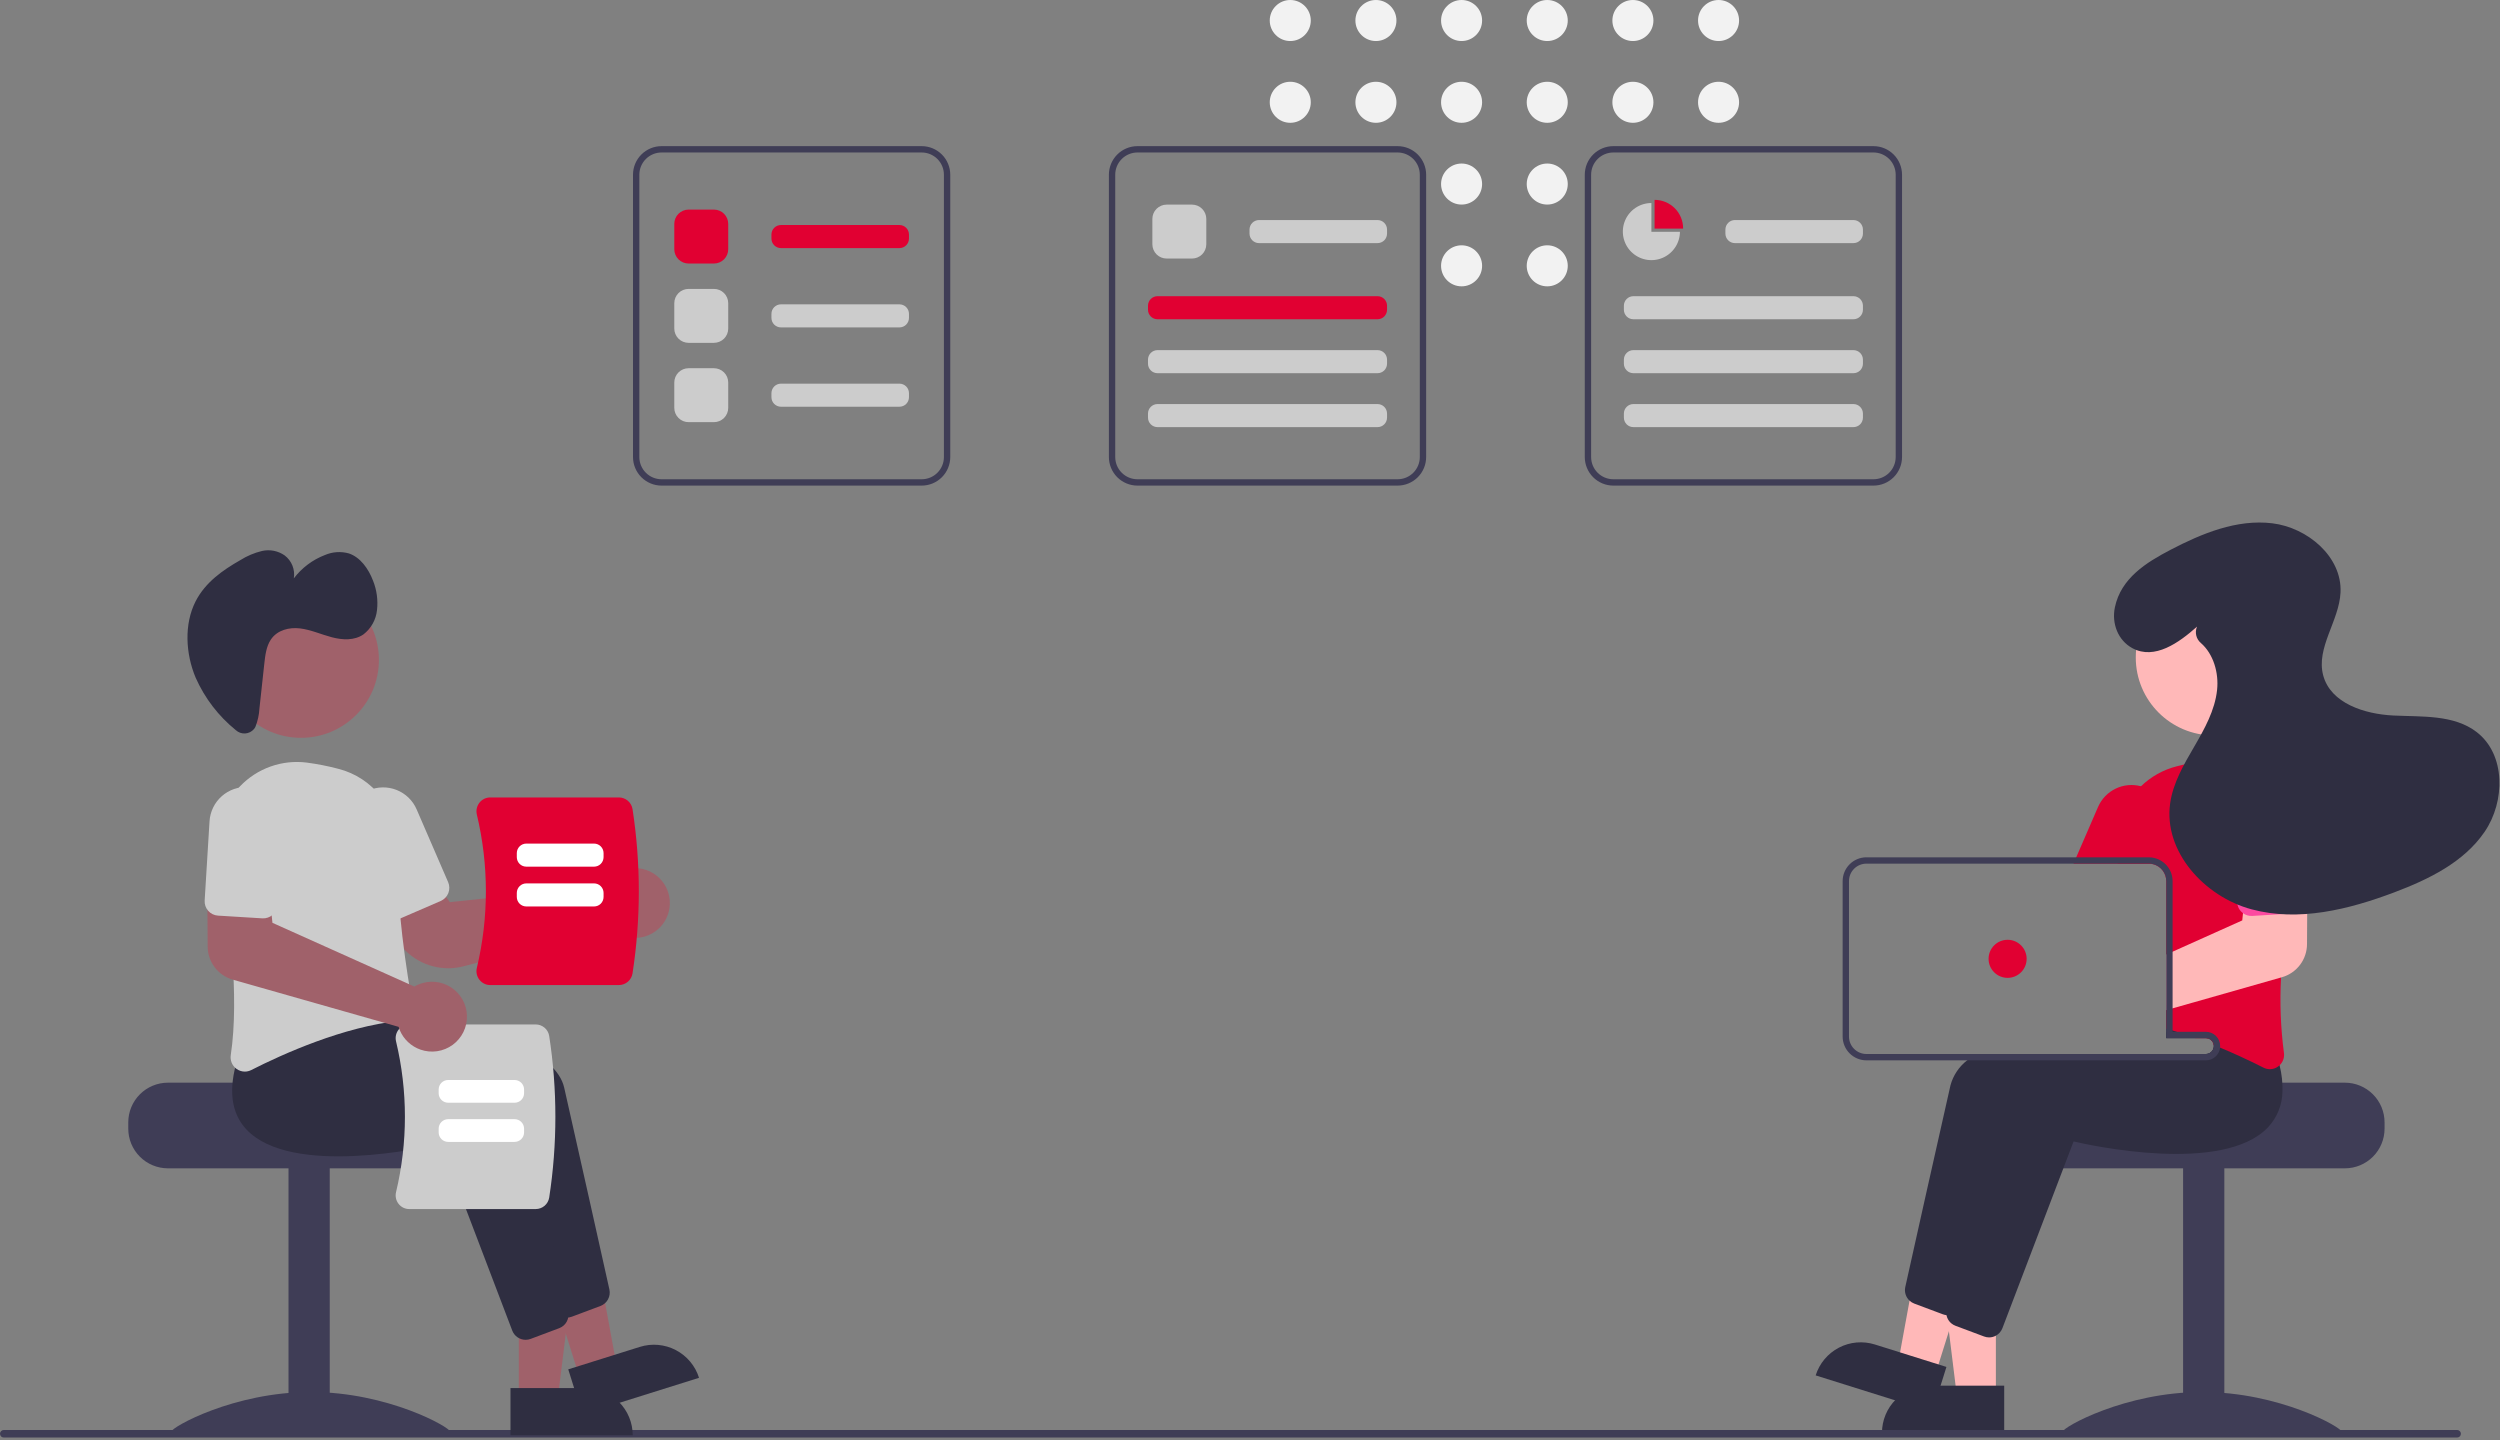 <svg width="788" height="454" viewBox="0 0 788 454" fill="none" xmlns="http://www.w3.org/2000/svg">
<rect x="0" y="0" width="788" height="454" fill="#808080" stroke="none"/>
<g id="meeting-1 1" clip-path="url(#clip0)">
<path id="Vector" d="M406.691 12.934C410.263 12.934 413.158 10.039 413.158 6.467C413.158 2.895 410.263 0 406.691 0C403.12 0 400.224 2.895 400.224 6.467C400.224 10.039 403.12 12.934 406.691 12.934Z" fill="#F2F2F2"/>
<path id="Vector_2" d="M406.691 38.707C410.263 38.707 413.158 35.812 413.158 32.24C413.158 28.669 410.263 25.773 406.691 25.773C403.12 25.773 400.224 28.669 400.224 32.24C400.224 35.812 403.12 38.707 406.691 38.707Z" fill="#F2F2F2"/>
<path id="Vector_3" d="M433.691 12.934C437.263 12.934 440.158 10.039 440.158 6.467C440.158 2.895 437.263 0 433.691 0C430.12 0 427.224 2.895 427.224 6.467C427.224 10.039 430.12 12.934 433.691 12.934Z" fill="#F2F2F2"/>
<path id="Vector_4" d="M433.691 38.707C437.263 38.707 440.158 35.812 440.158 32.24C440.158 28.669 437.263 25.773 433.691 25.773C430.12 25.773 427.224 28.669 427.224 32.24C427.224 35.812 430.12 38.707 433.691 38.707Z" fill="#F2F2F2"/>
<path id="Vector_5" d="M460.691 12.934C464.263 12.934 467.158 10.039 467.158 6.467C467.158 2.895 464.263 0 460.691 0C457.12 0 454.224 2.895 454.224 6.467C454.224 10.039 457.12 12.934 460.691 12.934Z" fill="#F2F2F2"/>
<path id="Vector_6" d="M460.691 38.707C464.263 38.707 467.158 35.812 467.158 32.24C467.158 28.669 464.263 25.773 460.691 25.773C457.12 25.773 454.224 28.669 454.224 32.24C454.224 35.812 457.12 38.707 460.691 38.707Z" fill="#F2F2F2"/>
<path id="Vector_7" d="M460.691 64.481C464.263 64.481 467.158 61.585 467.158 58.014C467.158 54.442 464.263 51.547 460.691 51.547C457.12 51.547 454.224 54.442 454.224 58.014C454.224 61.585 457.12 64.481 460.691 64.481Z" fill="#F2F2F2"/>
<path id="Vector_8" d="M460.691 90.254C464.263 90.254 467.158 87.359 467.158 83.787C467.158 80.216 464.263 77.32 460.691 77.32C457.12 77.32 454.224 80.216 454.224 83.787C454.224 87.359 457.12 90.254 460.691 90.254Z" fill="#F2F2F2"/>
<path id="Vector_9" d="M487.691 12.934C491.263 12.934 494.158 10.039 494.158 6.467C494.158 2.895 491.263 0 487.691 0C484.12 0 481.224 2.895 481.224 6.467C481.224 10.039 484.12 12.934 487.691 12.934Z" fill="#F2F2F2"/>
<path id="Vector_10" d="M487.691 38.707C491.263 38.707 494.158 35.812 494.158 32.24C494.158 28.669 491.263 25.773 487.691 25.773C484.12 25.773 481.224 28.669 481.224 32.24C481.224 35.812 484.12 38.707 487.691 38.707Z" fill="#F2F2F2"/>
<path id="Vector_11" d="M487.691 64.481C491.263 64.481 494.158 61.585 494.158 58.014C494.158 54.442 491.263 51.547 487.691 51.547C484.12 51.547 481.224 54.442 481.224 58.014C481.224 61.585 484.12 64.481 487.691 64.481Z" fill="#F2F2F2"/>
<path id="Vector_12" d="M487.691 90.254C491.263 90.254 494.158 87.359 494.158 83.787C494.158 80.216 491.263 77.32 487.691 77.32C484.12 77.32 481.224 80.216 481.224 83.787C481.224 87.359 484.12 90.254 487.691 90.254Z" fill="#F2F2F2"/>
<path id="Vector_13" d="M514.691 12.934C518.263 12.934 521.158 10.039 521.158 6.467C521.158 2.895 518.263 0 514.691 0C511.12 0 508.224 2.895 508.224 6.467C508.224 10.039 511.12 12.934 514.691 12.934Z" fill="#F2F2F2"/>
<path id="Vector_14" d="M514.691 38.707C518.263 38.707 521.158 35.812 521.158 32.24C521.158 28.669 518.263 25.773 514.691 25.773C511.12 25.773 508.224 28.669 508.224 32.24C508.224 35.812 511.12 38.707 514.691 38.707Z" fill="#F2F2F2"/>
<path id="Vector_15" d="M541.691 12.934C545.263 12.934 548.158 10.039 548.158 6.467C548.158 2.895 545.263 0 541.691 0C538.12 0 535.225 2.895 535.225 6.467C535.225 10.039 538.12 12.934 541.691 12.934Z" fill="#F2F2F2"/>
<path id="Vector_16" d="M541.691 38.707C545.263 38.707 548.158 35.812 548.158 32.24C548.158 28.669 545.263 25.773 541.691 25.773C538.12 25.773 535.225 28.669 535.225 32.24C535.225 35.812 538.12 38.707 541.691 38.707Z" fill="#F2F2F2"/>
<path id="Vector_17" d="M739.114 341.259H691.105C691.105 342.639 641.625 343.759 641.625 343.759C640.848 344.344 640.14 345.015 639.515 345.759C637.635 348 636.608 350.834 636.614 353.759V355.759C636.616 359.074 637.933 362.252 640.277 364.596C642.621 366.94 645.799 368.258 649.114 368.259H739.114C742.429 368.256 745.606 366.938 747.95 364.594C750.294 362.251 751.611 359.073 751.614 355.759V353.759C751.61 350.445 750.291 347.268 747.948 344.925C745.605 342.582 742.428 341.263 739.114 341.259V341.259Z" fill="#3F3D56"/>
<path id="Vector_18" d="M701.109 367.762H688.109V451.762H701.109V367.762Z" fill="#3F3D56"/>
<path id="Vector_19" d="M738.109 451.305C738.109 452.71 718.41 451.848 694.109 451.848C669.809 451.848 650.109 452.71 650.109 451.305C650.109 449.9 669.809 438.762 694.109 438.762C718.41 438.762 738.109 449.9 738.109 451.305Z" fill="#3F3D56"/>
<path id="Vector_20" d="M629.1 440.257L616.84 440.256L611.007 392.968L629.102 392.969L629.1 440.257Z" fill="#FFB8B8"/>
<path id="Vector_21" d="M608.083 436.753H631.727V451.64H593.196C593.196 447.692 594.764 443.905 597.556 441.113C600.348 438.321 604.134 436.753 608.083 436.753V436.753Z" fill="#2F2E41"/>
<path id="Vector_22" d="M609.962 433.414L598.265 429.743L606.857 382.878L624.121 388.296L609.962 433.414Z" fill="#FFB8B8"/>
<path id="Vector_23" d="M590.958 423.78L613.517 430.859L609.06 445.063L572.297 433.526C572.882 431.661 573.829 429.929 575.084 428.43C576.339 426.931 577.876 425.693 579.609 424.788C581.342 423.883 583.236 423.328 585.183 423.155C587.131 422.982 589.093 423.194 590.958 423.78V423.78Z" fill="#2F2E41"/>
<path id="Vector_24" d="M706.28 333.062C705.997 330.679 705.488 328.328 704.76 326.042L702.47 323.162L696.51 315.682L696.251 315.692C695.81 315.712 693.98 315.812 691.151 316.032H691.12C689.37 316.172 687.23 316.352 684.8 316.582C684.16 316.652 683.49 316.712 682.8 316.782V327.222H695.3C695.908 327.222 696.494 327.444 696.951 327.845C697.407 328.246 697.702 328.799 697.78 329.402C697.79 329.512 697.8 329.612 697.8 329.722C697.8 330.385 697.537 331.02 697.068 331.489C696.599 331.958 695.963 332.221 695.3 332.222H622.7C621.775 332.836 620.887 333.504 620.04 334.222C617.483 336.201 615.64 338.961 614.79 342.082C610.55 360.722 602.821 395.482 600.54 405.692C600.375 406.461 600.412 407.26 600.649 408.01C600.886 408.761 601.314 409.437 601.89 409.972C602.316 410.369 602.816 410.678 603.361 410.882L612.381 414.262C612.751 414.399 613.137 414.489 613.53 414.532C613.58 414.532 613.62 414.542 613.671 414.542C613.764 414.55 613.857 414.553 613.95 414.552C614.862 414.548 615.752 414.269 616.503 413.752C617.254 413.235 617.832 412.503 618.16 411.652L625.28 392.972L636.251 364.172L640.591 352.782C645.62 353.962 687.821 363.302 701.95 348.252C703.344 346.769 704.444 345.035 705.191 343.142C706.38 339.923 706.754 336.46 706.28 333.062Z" fill="#2F2E41"/>
<path id="Vector_25" d="M718.52 335.782C718.301 334.892 718.051 333.972 717.761 333.042L709.511 322.682L709.251 322.692C708.73 322.722 706.261 322.852 702.47 323.162C698.171 323.522 692.16 324.102 685.41 325.012C685.211 325.032 685.001 325.062 684.801 325.092C684.14 325.182 683.47 325.272 682.801 325.372V327.222H695.301C695.908 327.222 696.495 327.444 696.951 327.845C697.407 328.246 697.702 328.799 697.781 329.402C697.79 329.512 697.801 329.612 697.801 329.722C697.8 330.385 697.537 331.02 697.068 331.489C696.599 331.958 695.964 332.221 695.301 332.222H651.12C649.191 332.852 647.33 333.512 645.551 334.222C636.211 337.922 629.221 342.772 627.79 349.082C627.31 351.202 626.781 353.532 626.22 356.012C624.14 365.232 621.611 376.522 619.321 386.782V386.792C618.85 388.912 618.381 390.972 617.93 392.972C616.02 401.572 614.401 408.862 613.54 412.692C613.52 412.802 613.501 412.902 613.48 413.012V413.032C613.381 413.806 613.477 414.594 613.761 415.322L613.77 415.332V415.342C614.045 416.039 614.493 416.654 615.071 417.132C615.457 417.45 615.893 417.704 616.361 417.882L625.381 421.262C625.883 421.449 626.414 421.548 626.95 421.552C627.702 421.553 628.442 421.364 629.1 421.002C630.046 420.489 630.776 419.656 631.16 418.652L650.58 367.692L653.591 359.782C658.62 360.962 700.821 370.292 714.95 355.252C717.742 352.23 719.335 348.294 719.43 344.182C719.529 341.353 719.223 338.524 718.52 335.782V335.782Z" fill="#2F2E41"/>
<path id="Vector_26" d="M717.41 247.561C717.251 247.371 717.08 247.181 716.901 247.001C714.237 244.201 710.948 242.071 707.303 240.787C703.658 239.502 699.761 239.099 695.93 239.611C692.589 240.05 689.279 240.701 686.02 241.561C681.812 242.643 677.958 244.804 674.841 247.831C672.412 250.186 670.499 253.019 669.224 256.152C667.948 259.285 667.337 262.649 667.43 266.031C667.47 267.401 667.48 268.801 667.461 270.221C667.461 270.881 667.45 271.551 667.441 272.221H677.301C677.728 272.22 678.155 272.27 678.571 272.371C679.774 272.658 680.845 273.342 681.613 274.313C682.38 275.283 682.798 276.484 682.801 277.721V324.241C683.47 324.431 684.14 324.621 684.801 324.821C685.011 324.891 685.211 324.951 685.41 325.011C685.64 325.081 685.87 325.151 686.091 325.221C688.12 325.851 690.104 326.517 692.04 327.221H695.301C695.908 327.222 696.494 327.443 696.951 327.844C697.407 328.245 697.702 328.798 697.781 329.401C698.461 329.671 699.12 329.941 699.77 330.211C702.08 331.171 704.27 332.131 706.281 333.061C708.991 334.301 711.401 335.481 713.421 336.511C714.056 336.834 714.758 337.006 715.47 337.011C716.407 337.008 717.317 336.706 718.071 336.151C718.227 336.035 718.377 335.912 718.52 335.781C719.055 335.279 719.46 334.654 719.699 333.961C719.938 333.267 720.003 332.526 719.89 331.801C718.858 323.946 718.557 316.012 718.991 308.101C719.27 301.451 719.87 294.631 720.651 288.041C721.071 284.471 721.54 280.971 722.031 277.601C722.501 274.381 723.001 271.291 723.491 268.371C724.133 264.668 723.92 260.867 722.866 257.26C721.812 253.653 719.946 250.335 717.41 247.561Z" fill="#E10032"/>
<path id="Vector_27" d="M676.421 248.381C675.908 248.161 675.38 247.977 674.841 247.831C672.176 247.113 669.342 247.378 666.856 248.577C664.37 249.776 662.398 251.829 661.301 254.361L654.43 270.221L653.571 272.221H677.301C677.728 272.22 678.155 272.27 678.571 272.371L679.37 270.521L682.41 263.501C683.618 260.701 683.665 257.537 682.542 254.702C681.42 251.868 679.218 249.594 676.421 248.381V248.381Z" fill="#E10032"/>
<path id="Vector_28" d="M697.756 231.803C711.321 231.803 722.317 220.806 722.317 207.242C722.317 193.677 711.321 182.681 697.756 182.681C684.192 182.681 673.195 193.677 673.195 207.242C673.195 220.806 684.192 231.803 697.756 231.803Z" fill="#FFB8B8"/>
<path id="Vector_29" d="M722.031 277.601L708.011 277.981L706.991 287.831L706.761 290.111L684.801 299.971L682.801 300.871V318.401L684.801 317.831L691.12 316.031H691.151L718.99 308.101L719.31 308.011C721.56 307.361 723.54 306.003 724.956 304.139C726.372 302.274 727.149 300.002 727.171 297.661L727.24 286.031L727.301 277.461L722.031 277.601Z" fill="#FFB8B8"/>
<path id="Vector_30" d="M726.591 258.121C726.498 256.613 726.109 255.139 725.447 253.781C724.784 252.424 723.861 251.21 722.73 250.21C720.444 248.189 717.45 247.159 714.405 247.346C711.361 247.533 708.515 248.922 706.494 251.207C704.474 253.492 703.444 256.486 703.631 259.531L705.16 284.491C705.202 285.148 705.387 285.787 705.703 286.365C706.02 286.942 706.459 287.442 706.99 287.831C707.836 288.461 708.878 288.77 709.93 288.701L720.651 288.041L723.901 287.841C724.493 287.812 725.072 287.663 725.605 287.403C726.138 287.144 726.613 286.779 727.001 286.331C727.087 286.236 727.167 286.136 727.24 286.031C727.876 285.18 728.188 284.131 728.12 283.071L726.591 258.121Z" fill="#FD49A0"/>
<path id="Vector_31" d="M686.091 325.221H684.801V325.091C684.14 325.181 683.47 325.271 682.801 325.371V327.221H692.04C690.1 326.521 688.117 325.854 686.091 325.221ZM686.091 325.221H684.801V325.091C684.14 325.181 683.47 325.271 682.801 325.371V327.221H692.04C690.1 326.521 688.117 325.854 686.091 325.221ZM695.301 325.221H684.801V277.721C684.797 276.095 684.266 274.513 683.286 273.215C682.307 271.917 680.933 270.971 679.37 270.521C678.699 270.318 678.002 270.217 677.301 270.221H588.301C586.312 270.223 584.406 271.014 583 272.42C581.594 273.826 580.803 275.732 580.801 277.721V326.721C580.801 328.71 581.592 330.617 582.998 332.023C584.404 333.43 586.312 334.22 588.301 334.221H695.301C696.408 334.219 697.476 333.809 698.301 333.069C699.126 332.329 699.649 331.312 699.77 330.211C699.791 330.048 699.801 329.885 699.801 329.721C699.799 328.528 699.324 327.384 698.481 326.541C697.637 325.697 696.493 325.223 695.3 325.221H695.301ZM697.801 329.721C697.8 330.384 697.537 331.019 697.068 331.488C696.599 331.957 695.963 332.221 695.301 332.221H588.301C586.842 332.22 585.444 331.64 584.412 330.609C583.381 329.578 582.801 328.179 582.801 326.721V277.721C582.801 276.262 583.381 274.864 584.412 273.833C585.444 272.801 586.842 272.222 588.301 272.221H677.301C677.728 272.22 678.155 272.27 678.571 272.371C679.774 272.658 680.845 273.342 681.613 274.313C682.38 275.283 682.798 276.484 682.801 277.721V327.221H695.301C695.908 327.222 696.494 327.443 696.951 327.844C697.407 328.245 697.702 328.798 697.781 329.401C697.79 329.511 697.8 329.611 697.8 329.721H697.801ZM686.091 325.221H684.801V325.091C684.14 325.181 683.47 325.271 682.801 325.371V327.221H692.04C690.1 326.521 688.117 325.854 686.091 325.221Z" fill="#3F3D56"/>
<path id="Vector_32" d="M632.797 308.223C636.111 308.223 638.797 305.536 638.797 302.223C638.797 298.909 636.111 296.223 632.797 296.223C629.484 296.223 626.797 298.909 626.797 302.223C626.797 305.536 629.484 308.223 632.797 308.223Z" fill="#E10032"/>
<path id="Vector_33" d="M692.512 197.499C686.807 202.595 679.159 208.065 672.173 204.331C667.586 201.88 665.544 196.503 666.615 191.414C668.542 182.262 676.454 177.317 684.115 173.319C694.073 168.122 705.063 163.59 716.215 164.941C727.367 166.292 738.262 175.507 737.735 186.728C737.312 195.752 729.943 204.17 732.276 212.897C734.624 221.68 745.284 225.081 754.365 225.528C763.446 225.975 773.442 225.201 780.645 230.747C789.834 237.823 789.687 252.62 783.145 262.197C776.604 271.774 765.557 277.162 754.707 281.259C740.331 286.687 724.529 290.609 709.69 286.618C694.851 282.628 681.86 268.391 684.036 253.179C684.955 246.754 688.336 240.986 691.598 235.375C694.86 229.763 698.142 223.912 698.827 217.458C699.398 212.079 697.689 206.141 693.722 202.677C693.004 202.073 692.495 201.258 692.27 200.347C692.044 199.437 692.112 198.478 692.466 197.61L692.512 197.499Z" fill="#2F2E41"/>
<path id="Vector_34" d="M1.191 453.112H774.485C774.801 453.112 775.103 452.986 775.327 452.763C775.55 452.54 775.675 452.237 775.675 451.921C775.675 451.605 775.55 451.303 775.327 451.079C775.103 450.856 774.801 450.73 774.485 450.73H1.191C1.034 450.73 0.879 450.761 0.734 450.82C0.589 450.88 0.457 450.967 0.347 451.078C0.236 451.189 0.148 451.32 0.088 451.465C0.028 451.609 -0.003 451.764 -0.003 451.921C-0.003 452.078 0.028 452.233 0.088 452.378C0.148 452.522 0.236 452.654 0.347 452.764C0.457 452.875 0.589 452.963 0.734 453.022C0.879 453.082 1.034 453.112 1.191 453.112V453.112Z" fill="#3F3D56"/>
<path id="Vector_35" d="M40.43 353.759V355.759C40.433 359.073 41.751 362.251 44.094 364.594C46.438 366.938 49.616 368.256 52.93 368.259H142.93C146.245 368.258 149.423 366.94 151.767 364.596C154.111 362.252 155.429 359.074 155.43 355.759V353.759C155.436 350.834 154.409 348 152.53 345.759C151.904 345.015 151.196 344.344 150.42 343.759C150.42 343.759 100.94 342.639 100.94 341.259H52.93C49.616 341.263 46.439 342.582 44.096 344.925C41.753 347.268 40.434 350.445 40.43 353.759V353.759Z" fill="#3F3D56"/>
<path id="Vector_36" d="M90.935 451.762H103.935L103.935 367.762H90.935L90.935 451.762Z" fill="#3F3D56"/>
<path id="Vector_37" d="M53.935 451.305C53.935 452.71 73.634 451.848 97.935 451.848C122.235 451.848 141.935 452.71 141.935 451.305C141.935 449.9 122.235 438.762 97.935 438.762C73.634 438.762 53.935 449.9 53.935 451.305Z" fill="#3F3D56"/>
<path id="Vector_38" d="M163.53 441.018H175.79L181.622 393.73L163.528 393.731L163.53 441.018Z" fill="#A0616A"/>
<path id="Vector_39" d="M199.434 452.401L160.904 452.403L160.903 437.516L184.547 437.515C188.495 437.515 192.282 439.083 195.074 441.875C197.866 444.667 199.434 448.453 199.434 452.401L199.434 452.401Z" fill="#2F2E41"/>
<path id="Vector_40" d="M182.668 434.176L194.365 430.505L185.773 383.64L168.509 389.058L182.668 434.176Z" fill="#A0616A"/>
<path id="Vector_41" d="M220.333 434.287L183.57 445.824L179.113 431.62L201.672 424.541C205.439 423.358 209.521 423.721 213.021 425.549C216.521 427.377 219.151 430.52 220.333 434.287L220.333 434.287Z" fill="#2F2E41"/>
<path id="Vector_42" d="M174.466 412.411L152.039 353.54C147.007 354.722 104.812 364.059 90.68 349.012C85.837 343.854 84.892 336.383 87.872 326.804L96.12 316.439L96.376 316.453C99.495 316.617 172.811 320.727 177.837 342.842C182.075 361.486 189.814 396.247 192.085 406.457C192.315 407.515 192.157 408.62 191.641 409.572C191.124 410.523 190.283 411.257 189.271 411.641L180.251 415.022C179.749 415.212 179.216 415.309 178.679 415.309C177.766 415.308 176.875 415.031 176.123 414.514C175.371 413.997 174.793 413.264 174.466 412.411V412.411Z" fill="#2F2E41"/>
<path id="Vector_43" d="M161.466 419.411L139.039 360.54C134.007 361.722 91.812 371.058 77.68 356.012C72.837 350.854 71.892 343.383 74.872 333.804L83.12 323.439L83.376 323.453C86.495 323.617 159.811 327.727 164.837 349.842C169.075 368.486 176.814 403.247 179.085 413.457C179.315 414.515 179.157 415.62 178.641 416.572C178.124 417.523 177.283 418.257 176.271 418.641L167.251 422.022C166.749 422.212 166.216 422.309 165.679 422.309C164.766 422.308 163.875 422.031 163.123 421.514C162.371 420.997 161.793 420.264 161.466 419.411V419.411Z" fill="#2F2E41"/>
<path id="Vector_44" d="M141.292 305.194C137.968 305.192 134.702 304.328 131.812 302.685C128.923 301.043 126.509 298.678 124.808 295.822L117.685 283.756L134.615 274.503L141.803 284.359L190.577 279.221C190.814 278.791 191.081 278.379 191.376 277.987C192.312 276.755 193.496 275.734 194.853 274.991C196.209 274.248 197.707 273.799 199.249 273.673C200.798 273.54 202.357 273.74 203.821 274.259C205.286 274.779 206.623 275.606 207.742 276.685C209.535 278.405 210.695 280.681 211.033 283.143C211.37 285.605 210.866 288.109 209.602 290.248C208.811 291.581 207.747 292.732 206.48 293.626C205.213 294.519 203.772 295.134 202.25 295.432C200.729 295.729 199.162 295.702 197.652 295.352C196.142 295.002 194.723 294.336 193.488 293.399C193.202 293.18 192.927 292.947 192.665 292.699L145.951 304.61C144.428 304.998 142.863 305.194 141.292 305.194V305.194Z" fill="#A0616A"/>
<path id="Vector_45" d="M74.555 336.912C73.88 336.426 73.353 335.762 73.032 334.995C72.711 334.227 72.609 333.386 72.737 332.564C75.519 314.221 72.317 287.945 69.142 269.131C68.492 265.314 68.745 261.398 69.88 257.696C71.016 253.994 73.003 250.609 75.682 247.813C78.361 245.018 81.657 242.888 85.308 241.595C88.958 240.303 92.86 239.883 96.701 240.369C100.043 240.811 103.354 241.464 106.614 242.324V242.324C112.029 243.687 116.818 246.852 120.195 251.299C123.572 255.746 125.336 261.209 125.196 266.791C124.721 284.946 128.407 307.597 130.014 316.492C130.124 317.104 130.106 317.731 129.963 318.335C129.82 318.939 129.553 319.507 129.181 320.003C128.815 320.495 128.351 320.904 127.818 321.205C127.285 321.507 126.695 321.693 126.085 321.753C108.277 323.571 89.073 332.255 79.21 337.27C78.577 337.597 77.874 337.769 77.161 337.771C76.223 337.768 75.311 337.467 74.555 336.912Z" fill="#CCCCCC"/>
<path id="Vector_46" d="M122.626 289.601C122.076 289.385 121.574 289.061 121.149 288.65C120.724 288.238 120.386 287.747 120.152 287.203L110.221 264.261C109.62 262.875 109.297 261.384 109.273 259.873C109.248 258.362 109.521 256.861 110.076 255.456C110.632 254.051 111.459 252.769 112.51 251.684C113.561 250.598 114.816 249.731 116.203 249.131C117.59 248.531 119.081 248.209 120.592 248.186C122.102 248.162 123.603 248.437 125.008 248.994C126.412 249.55 127.694 250.378 128.778 251.43C129.863 252.483 130.729 253.738 131.328 255.125L141.26 278.068C141.732 279.163 141.751 280.401 141.312 281.51C140.873 282.619 140.012 283.509 138.918 283.985L126.07 289.546C125.528 289.783 124.945 289.909 124.353 289.919C123.762 289.928 123.175 289.82 122.626 289.601H122.626Z" fill="#CCCCCC"/>
<path id="Vector_47" d="M94.873 232.564C108.438 232.564 119.434 221.568 119.434 208.003C119.434 194.439 108.438 183.442 94.873 183.442C81.309 183.442 70.312 194.439 70.312 208.003C70.312 221.568 81.309 232.564 94.873 232.564Z" fill="#A0616A"/>
<path id="Vector_48" d="M80.031 229.824C79.683 230.225 79.258 230.553 78.781 230.788C78.304 231.022 77.785 231.159 77.255 231.189C76.724 231.22 76.193 231.144 75.692 230.965C75.192 230.787 74.732 230.51 74.341 230.151C68.864 225.717 64.52 220.045 61.668 213.602C58.475 205.991 58.007 196.703 61.641 189.569C64.713 183.538 70.228 179.699 75.733 176.562C77.844 175.232 80.157 174.254 82.581 173.667C83.806 173.389 85.075 173.371 86.307 173.613C87.539 173.856 88.707 174.353 89.735 175.074C90.826 175.904 91.67 177.015 92.177 178.288C92.684 179.562 92.835 180.949 92.613 182.301C95.131 178.984 98.526 176.436 102.415 174.945C104.801 173.918 107.467 173.739 109.969 174.439C113.504 175.619 116.121 179.189 117.578 183.025C118.755 185.962 119.187 189.145 118.833 192.289C118.679 193.79 118.221 195.244 117.487 196.563C116.753 197.882 115.759 199.038 114.564 199.96C111.68 201.95 107.965 201.748 104.611 200.867C101.257 199.987 98.002 198.493 94.59 198.077C91.177 197.661 87.395 198.563 85.362 201.607C83.931 203.75 83.593 206.574 83.301 209.265L81.781 223.264C81.674 225.267 81.243 227.239 80.504 229.103C80.379 229.363 80.22 229.606 80.031 229.824V229.824Z" fill="#2F2E41"/>
<path id="Vector_49" d="M168.868 381.094H128.995C128.349 381.096 127.711 380.951 127.13 380.669C126.548 380.387 126.039 379.976 125.64 379.468C125.233 378.952 124.948 378.351 124.808 377.709C124.668 377.067 124.677 376.401 124.833 375.763C128.563 360.141 128.563 343.86 124.833 328.238C124.677 327.6 124.668 326.934 124.808 326.292C124.948 325.65 125.233 325.049 125.64 324.533C126.039 324.025 126.548 323.614 127.13 323.332C127.711 323.051 128.349 322.905 128.995 322.907H168.868C169.887 322.909 170.872 323.273 171.648 323.933C172.424 324.593 172.94 325.508 173.105 326.513C175.706 343.405 175.706 360.596 173.105 377.488C172.94 378.494 172.424 379.408 171.648 380.068C170.872 380.728 169.887 381.092 168.868 381.094V381.094Z" fill="#CCCCCC"/>
<path id="Vector_50" d="M138.266 344.584V343.412C138.266 342.617 138.583 341.854 139.145 341.292C139.708 340.729 140.47 340.413 141.266 340.412H162.189C162.985 340.413 163.747 340.729 164.31 341.292C164.872 341.854 165.188 342.617 165.189 343.412V344.584C165.188 345.379 164.872 346.142 164.31 346.704C163.747 347.267 162.985 347.583 162.189 347.584H141.266C140.47 347.583 139.708 347.267 139.145 346.704C138.583 346.142 138.266 345.379 138.266 344.584V344.584Z" fill="white"/>
<path id="Vector_51" d="M138.266 356.929V355.757C138.266 354.961 138.583 354.199 139.145 353.636C139.708 353.074 140.47 352.758 141.266 352.757H162.189C162.985 352.758 163.747 353.074 164.31 353.636C164.872 354.199 165.188 354.961 165.189 355.757V356.929C165.188 357.725 164.872 358.487 164.31 359.05C163.747 359.612 162.985 359.928 162.189 359.929H141.266C140.47 359.928 139.708 359.612 139.145 359.05C138.583 358.487 138.266 357.725 138.266 356.929Z" fill="white"/>
<path id="Vector_52" d="M151.128 308.841C150.714 308.317 150.425 307.705 150.282 307.053C150.14 306.4 150.149 305.724 150.307 305.075C154.099 289.196 154.099 272.648 150.307 256.769C150.149 256.12 150.14 255.444 150.282 254.791C150.425 254.139 150.714 253.527 151.128 253.003C151.533 252.486 152.051 252.069 152.642 251.783C153.233 251.496 153.882 251.349 154.538 251.351H195.066C196.101 251.353 197.103 251.722 197.891 252.393C198.68 253.064 199.205 253.994 199.372 255.016C202.016 272.185 202.016 289.659 199.372 306.828C199.205 307.85 198.68 308.78 197.891 309.451C197.103 310.122 196.101 310.491 195.066 310.493H154.538C153.882 310.495 153.233 310.348 152.642 310.061C152.051 309.775 151.533 309.358 151.128 308.841Z" fill="#E10032"/>
<path id="Vector_53" d="M187.245 273.172H165.896C165.1 273.171 164.338 272.855 163.775 272.293C163.213 271.73 162.897 270.968 162.896 270.172V268.898C162.897 268.103 163.213 267.34 163.775 266.778C164.338 266.216 165.1 265.899 165.896 265.898H187.245C188.041 265.899 188.803 266.216 189.365 266.778C189.928 267.34 190.244 268.103 190.245 268.898V270.172C190.244 270.968 189.928 271.73 189.365 272.293C188.803 272.855 188.041 273.171 187.245 273.172V273.172Z" fill="white"/>
<path id="Vector_54" d="M187.245 285.72H165.896C165.1 285.719 164.338 285.403 163.775 284.841C163.213 284.278 162.897 283.516 162.896 282.72V281.446C162.897 280.651 163.213 279.888 163.775 279.326C164.338 278.764 165.1 278.447 165.896 278.446H187.245C188.041 278.447 188.803 278.764 189.365 279.326C189.928 279.888 190.244 280.651 190.245 281.446V282.72C190.244 283.516 189.928 284.278 189.365 284.841C188.803 285.403 188.041 285.719 187.245 285.72V285.72Z" fill="white"/>
<path id="Vector_55" d="M132.533 330.839C131.073 330.329 129.736 329.517 128.611 328.456C127.485 327.395 126.595 326.109 125.999 324.681C125.862 324.348 125.742 324.008 125.64 323.662L73.318 308.769C71.07 308.12 69.091 306.763 67.674 304.9C66.258 303.037 65.481 300.766 65.457 298.426L65.329 278.225L84.615 278.741L85.872 290.875L130.613 310.962C131.034 310.71 131.472 310.488 131.924 310.297H131.925C133.573 309.606 135.364 309.327 137.144 309.483C138.924 309.639 140.64 310.227 142.142 311.194C143.645 312.161 144.889 313.48 145.768 315.036C146.647 316.592 147.134 318.339 147.187 320.125C147.24 321.911 146.857 323.683 146.072 325.289C145.287 326.894 144.123 328.284 142.68 329.339C141.237 330.394 139.56 331.081 137.792 331.343C136.024 331.604 134.219 331.431 132.533 330.839V330.839Z" fill="#A0616A"/>
<path id="Vector_56" d="M65.629 287.094C65.237 286.652 64.935 286.136 64.743 285.577C64.551 285.018 64.472 284.426 64.51 283.836L66.043 258.883C66.134 257.374 66.521 255.898 67.182 254.538C67.844 253.179 68.767 251.963 69.899 250.961C71.03 249.959 72.349 249.189 73.778 248.697C75.207 248.205 76.72 247.999 78.229 248.092C79.738 248.185 81.214 248.574 82.572 249.238C83.93 249.902 85.144 250.827 86.145 251.961C87.145 253.094 87.912 254.414 88.402 255.844C88.892 257.274 89.095 258.787 88.999 260.296L87.466 285.248C87.391 286.439 86.847 287.551 85.953 288.341C85.06 289.132 83.889 289.535 82.698 289.463L68.725 288.604C68.135 288.57 67.557 288.418 67.026 288.159C66.494 287.9 66.02 287.538 65.629 287.094H65.629Z" fill="#CCCCCC"/>
<path id="Vector_57" d="M290.522 153.063H208.522C206.136 153.061 203.848 152.112 202.161 150.424C200.474 148.737 199.525 146.45 199.522 144.063V55.063C199.525 52.677 200.474 50.39 202.161 48.703C203.848 47.015 206.136 46.066 208.522 46.063H290.522C292.908 46.066 295.196 47.015 296.883 48.703C298.57 50.39 299.519 52.677 299.522 55.063V144.063C299.519 146.45 298.57 148.737 296.883 150.424C295.196 152.112 292.908 153.061 290.522 153.063V153.063ZM208.522 48.063C206.666 48.066 204.887 48.804 203.575 50.116C202.262 51.428 201.524 53.208 201.522 55.063V144.063C201.524 145.919 202.262 147.699 203.575 149.011C204.887 150.323 206.666 151.061 208.522 151.063H290.522C292.378 151.061 294.157 150.323 295.469 149.011C296.782 147.699 297.52 145.919 297.522 144.063V55.063C297.52 53.208 296.782 51.428 295.469 50.116C294.157 48.804 292.378 48.066 290.522 48.063H208.522Z" fill="#3F3D56"/>
<path id="Vector_58" d="M440.522 153.063H358.522C356.136 153.061 353.848 152.112 352.161 150.424C350.474 148.737 349.525 146.45 349.522 144.063V55.063C349.525 52.677 350.474 50.39 352.161 48.703C353.848 47.015 356.136 46.066 358.522 46.063H440.522C442.908 46.066 445.196 47.015 446.883 48.703C448.57 50.39 449.519 52.677 449.522 55.063V144.063C449.519 146.45 448.57 148.737 446.883 150.424C445.196 152.112 442.908 153.061 440.522 153.063V153.063ZM358.522 48.063C356.666 48.066 354.887 48.804 353.575 50.116C352.262 51.428 351.524 53.208 351.522 55.063V144.063C351.524 145.919 352.262 147.699 353.575 149.011C354.887 150.323 356.666 151.061 358.522 151.063H440.522C442.378 151.061 444.157 150.323 445.469 149.011C446.782 147.699 447.52 145.919 447.522 144.063V55.063C447.52 53.208 446.782 51.428 445.469 50.116C444.157 48.804 442.378 48.066 440.522 48.063H358.522Z" fill="#3F3D56"/>
<path id="Vector_59" d="M225.037 83.064H217.037C215.844 83.062 214.7 82.588 213.857 81.744C213.013 80.9 212.538 79.757 212.537 78.564V70.564C212.538 69.37 213.013 68.227 213.857 67.383C214.7 66.539 215.844 66.065 217.037 66.064H225.037C226.23 66.065 227.374 66.539 228.218 67.383C229.061 68.227 229.536 69.37 229.537 70.564V78.564C229.536 79.757 229.061 80.9 228.218 81.744C227.374 82.588 226.23 83.062 225.037 83.064V83.064Z" fill="#E10032"/>
<path id="Vector_60" d="M225.037 108.063H217.037C215.844 108.062 214.7 107.588 213.857 106.744C213.013 105.9 212.538 104.757 212.537 103.563V95.564C212.538 94.37 213.013 93.227 213.857 92.383C214.7 91.539 215.844 91.065 217.037 91.064H225.037C226.23 91.065 227.374 91.539 228.218 92.383C229.061 93.227 229.536 94.37 229.537 95.564V103.563C229.536 104.757 229.061 105.9 228.218 106.744C227.374 107.588 226.23 108.062 225.037 108.063V108.063Z" fill="#CCCCCC"/>
<path id="Vector_61" d="M283.507 78.201H246.158C245.362 78.2 244.6 77.883 244.037 77.321C243.475 76.759 243.159 75.996 243.158 75.201V73.927C243.159 73.131 243.475 72.369 244.037 71.806C244.6 71.244 245.362 70.928 246.158 70.927H283.507C284.302 70.928 285.065 71.244 285.627 71.806C286.19 72.369 286.506 73.131 286.507 73.927V75.201C286.506 75.996 286.19 76.759 285.627 77.321C285.065 77.883 284.302 78.2 283.507 78.201V78.201Z" fill="#E10032"/>
<path id="Vector_62" d="M375.727 81.495H367.727C366.534 81.494 365.39 81.019 364.546 80.176C363.703 79.332 363.228 78.188 363.227 76.995V68.995C363.228 67.802 363.703 66.658 364.546 65.815C365.39 64.971 366.534 64.496 367.727 64.495H375.727C376.92 64.496 378.064 64.971 378.907 65.815C379.751 66.658 380.225 67.802 380.227 68.995V76.995C380.225 78.188 379.751 79.332 378.907 80.176C378.064 81.019 376.92 81.494 375.727 81.495V81.495Z" fill="#CCCCCC"/>
<path id="Vector_63" d="M434.197 76.632H396.847C396.052 76.632 395.289 76.315 394.727 75.753C394.165 75.19 393.848 74.428 393.847 73.632V72.358C393.848 71.563 394.165 70.8 394.727 70.238C395.289 69.676 396.052 69.359 396.847 69.358H434.197C434.992 69.359 435.755 69.676 436.317 70.238C436.88 70.8 437.196 71.563 437.197 72.358V73.632C437.196 74.428 436.88 75.19 436.317 75.753C435.755 76.315 434.992 76.632 434.197 76.632Z" fill="#CCCCCC"/>
<path id="Vector_64" d="M434.197 100.632H364.847C364.052 100.631 363.289 100.315 362.727 99.753C362.165 99.19 361.848 98.428 361.847 97.632V96.358C361.848 95.563 362.165 94.8 362.727 94.238C363.289 93.676 364.052 93.359 364.847 93.358H434.197C434.992 93.359 435.755 93.676 436.317 94.238C436.88 94.8 437.196 95.563 437.197 96.358V97.632C437.196 98.428 436.88 99.19 436.317 99.753C435.755 100.315 434.992 100.631 434.197 100.632V100.632Z" fill="#E10032"/>
<path id="Vector_65" d="M434.197 117.632H364.847C364.052 117.631 363.289 117.315 362.727 116.753C362.165 116.19 361.848 115.428 361.847 114.632V113.358C361.848 112.563 362.165 111.8 362.727 111.238C363.289 110.676 364.052 110.359 364.847 110.358H434.197C434.992 110.359 435.755 110.676 436.317 111.238C436.88 111.8 437.196 112.563 437.197 113.358V114.632C437.196 115.428 436.88 116.19 436.317 116.753C435.755 117.315 434.992 117.631 434.197 117.632V117.632Z" fill="#CCCCCC"/>
<path id="Vector_66" d="M434.197 134.632H364.847C364.052 134.631 363.289 134.315 362.727 133.753C362.165 133.19 361.848 132.428 361.847 131.632V130.358C361.848 129.563 362.165 128.8 362.727 128.238C363.289 127.676 364.052 127.359 364.847 127.358H434.197C434.992 127.359 435.755 127.676 436.317 128.238C436.88 128.8 437.196 129.563 437.197 130.358V131.632C437.196 132.428 436.88 133.19 436.317 133.753C435.755 134.315 434.992 134.631 434.197 134.632V134.632Z" fill="#CCCCCC"/>
<path id="Vector_67" d="M590.522 153.063H508.522C506.136 153.061 503.848 152.112 502.161 150.424C500.474 148.737 499.525 146.45 499.522 144.063V55.063C499.525 52.677 500.474 50.39 502.161 48.703C503.848 47.015 506.136 46.066 508.522 46.063H590.522C592.908 46.066 595.196 47.015 596.883 48.703C598.57 50.39 599.519 52.677 599.522 55.063V144.063C599.519 146.45 598.57 148.737 596.883 150.424C595.196 152.112 592.908 153.061 590.522 153.063V153.063ZM508.522 48.063C506.666 48.066 504.887 48.804 503.575 50.116C502.262 51.428 501.524 53.208 501.522 55.063V144.063C501.524 145.919 502.262 147.699 503.575 149.011C504.887 150.323 506.666 151.061 508.522 151.063H590.522C592.378 151.061 594.157 150.323 595.469 149.011C596.782 147.699 597.52 145.919 597.522 144.063V55.063C597.52 53.208 596.782 51.428 595.469 50.116C594.157 48.804 592.378 48.066 590.522 48.063H508.522Z" fill="#3F3D56"/>
<path id="Vector_68" d="M584.197 76.632H546.847C546.052 76.632 545.289 76.315 544.727 75.753C544.165 75.19 543.848 74.428 543.847 73.632V72.358C543.848 71.563 544.165 70.8 544.727 70.238C545.289 69.676 546.052 69.359 546.847 69.358H584.197C584.992 69.359 585.755 69.676 586.317 70.238C586.88 70.8 587.196 71.563 587.197 72.358V73.632C587.196 74.428 586.88 75.19 586.317 75.753C585.755 76.315 584.992 76.632 584.197 76.632V76.632Z" fill="#CCCCCC"/>
<path id="Vector_69" d="M584.197 100.632H514.847C514.052 100.631 513.289 100.315 512.727 99.753C512.165 99.19 511.848 98.428 511.847 97.632V96.358C511.848 95.563 512.165 94.8 512.727 94.238C513.289 93.676 514.052 93.359 514.847 93.358H584.197C584.992 93.359 585.755 93.676 586.317 94.238C586.88 94.8 587.196 95.563 587.197 96.358V97.632C587.196 98.428 586.88 99.19 586.317 99.753C585.755 100.315 584.992 100.631 584.197 100.632Z" fill="#CCCCCC"/>
<path id="Vector_70" d="M584.197 117.632H514.847C514.052 117.631 513.289 117.315 512.727 116.753C512.165 116.19 511.848 115.428 511.847 114.632V113.358C511.848 112.563 512.165 111.8 512.727 111.238C513.289 110.676 514.052 110.359 514.847 110.358H584.197C584.992 110.359 585.755 110.676 586.317 111.238C586.88 111.8 587.196 112.563 587.197 113.358V114.632C587.196 115.428 586.88 116.19 586.317 116.753C585.755 117.315 584.992 117.631 584.197 117.632Z" fill="#CCCCCC"/>
<path id="Vector_71" d="M584.197 134.632H514.847C514.052 134.631 513.289 134.315 512.727 133.753C512.165 133.19 511.848 132.428 511.847 131.632V130.358C511.848 129.563 512.165 128.8 512.727 128.238C513.289 127.676 514.052 127.359 514.847 127.358H584.197C584.992 127.359 585.755 127.676 586.317 128.238C586.88 128.8 587.196 129.563 587.197 130.358V131.632C587.196 132.428 586.88 133.19 586.317 133.753C585.755 134.315 584.992 134.631 584.197 134.632Z" fill="#CCCCCC"/>
<path id="Vector_72" d="M283.507 103.201H246.158C245.362 103.2 244.6 102.883 244.037 102.321C243.475 101.759 243.159 100.996 243.158 100.201V98.927C243.159 98.131 243.475 97.369 244.037 96.806C244.6 96.244 245.362 95.928 246.158 95.927H283.507C284.302 95.928 285.065 96.244 285.627 96.806C286.19 97.369 286.506 98.131 286.507 98.927V100.201C286.506 100.996 286.19 101.759 285.627 102.321C285.065 102.883 284.302 103.2 283.507 103.201Z" fill="#CCCCCC"/>
<path id="Vector_73" d="M225.037 133.063H217.037C215.844 133.062 214.7 132.588 213.857 131.744C213.013 130.9 212.538 129.757 212.537 128.563V120.563C212.538 119.37 213.013 118.227 213.857 117.383C214.7 116.539 215.844 116.065 217.037 116.063H225.037C226.23 116.065 227.374 116.539 228.218 117.383C229.061 118.227 229.536 119.37 229.537 120.563V128.563C229.536 129.757 229.061 130.9 228.218 131.744C227.374 132.588 226.23 133.062 225.037 133.063V133.063Z" fill="#CCCCCC"/>
<path id="Vector_74" d="M283.507 128.201H246.158C245.362 128.2 244.6 127.883 244.037 127.321C243.475 126.759 243.159 125.996 243.158 125.201V123.927C243.159 123.131 243.475 122.369 244.037 121.806C244.6 121.244 245.362 120.928 246.158 120.927H283.507C284.302 120.928 285.065 121.244 285.627 121.806C286.19 122.369 286.506 123.131 286.507 123.927V125.201C286.506 125.996 286.19 126.759 285.627 127.321C285.065 127.883 284.302 128.2 283.507 128.201Z" fill="#CCCCCC"/>
<path id="Vector_75" d="M530.519 72.064C530.519 72.04 530.522 72.018 530.522 71.995C530.522 70.813 530.289 69.643 529.837 68.551C529.385 67.459 528.722 66.467 527.886 65.631C527.05 64.795 526.058 64.132 524.966 63.68C523.874 63.228 522.704 62.995 521.522 62.995V72.064H530.519Z" fill="#E10032"/>
<path id="Vector_76" d="M520.522 73.064V63.995C518.745 63.995 517.007 64.52 515.528 65.506C514.049 66.491 512.895 67.892 512.212 69.533C511.528 71.174 511.345 72.98 511.687 74.724C512.028 76.468 512.878 78.072 514.13 79.334C515.382 80.595 516.979 81.458 518.72 81.814C520.461 82.169 522.269 82.001 523.915 81.33C525.561 80.659 526.971 79.516 527.969 78.045C528.966 76.574 529.505 74.841 529.519 73.064H520.522Z" fill="#CCCCCC"/>
</g>
<defs>
<clipPath id="clip0">
<rect width="787.827" height="453.112" fill="white"/>
</clipPath>
</defs>
</svg>
